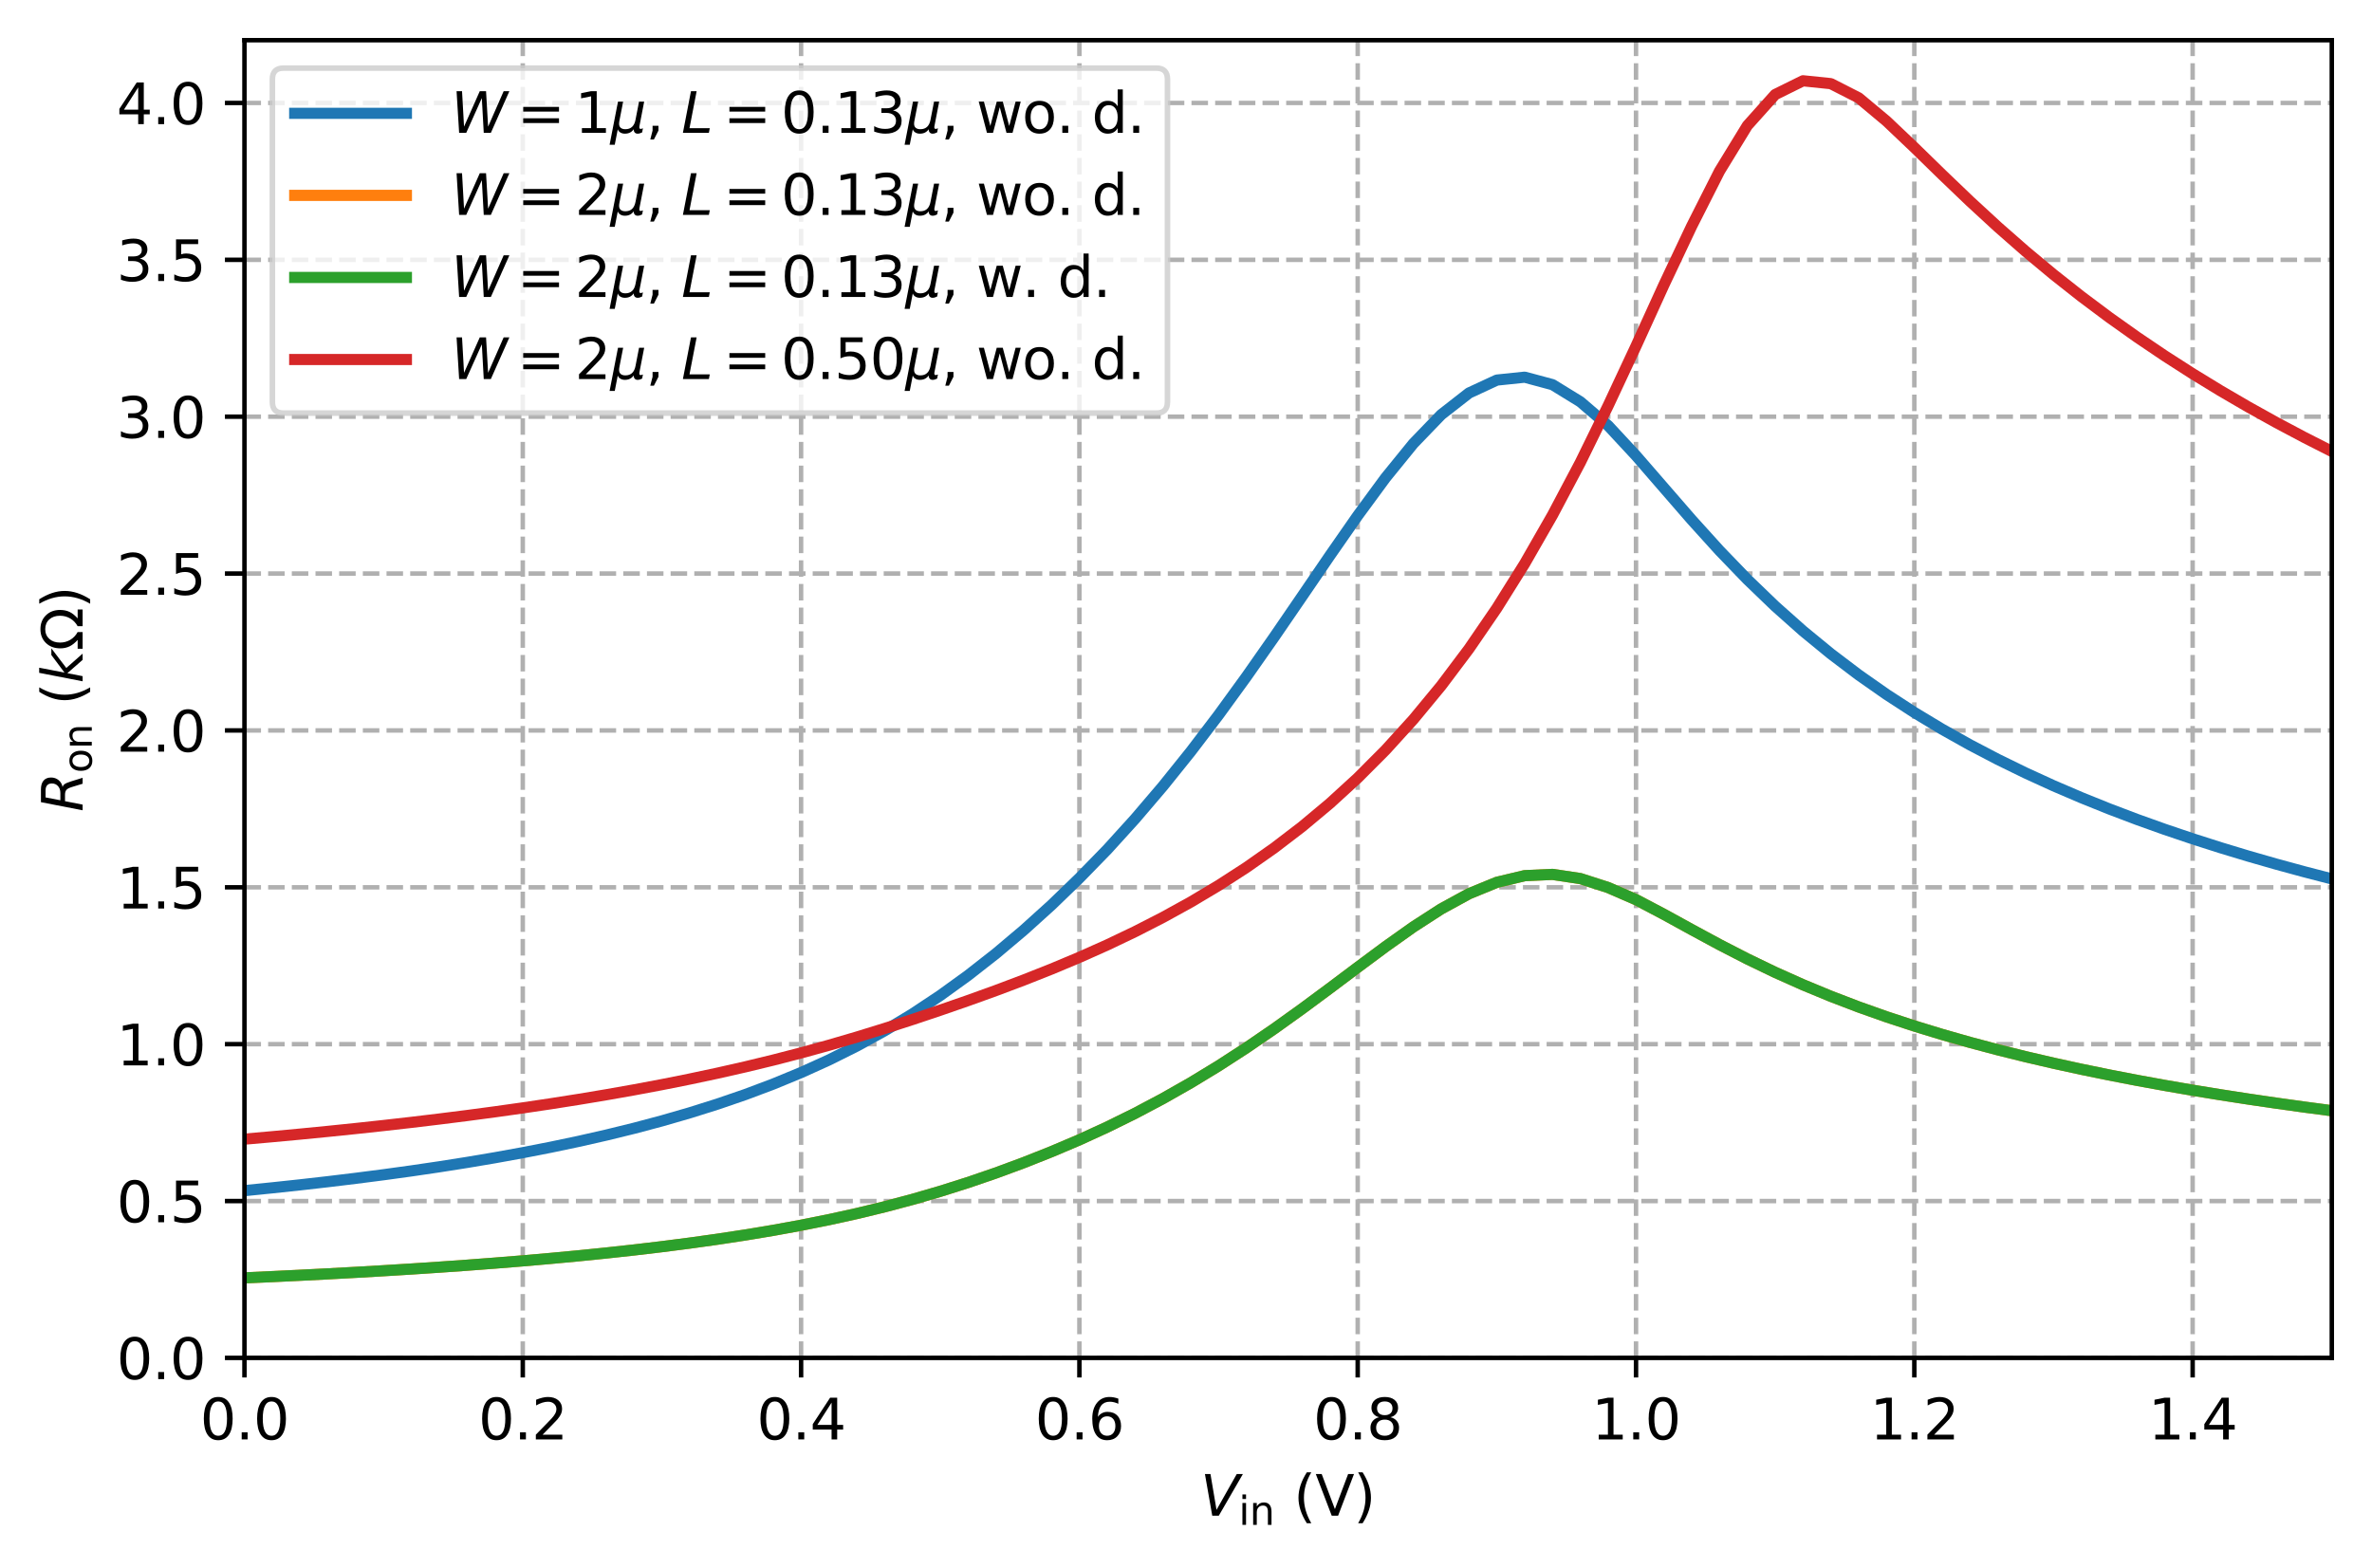 <?xml version="1.0" encoding="utf-8" standalone="no"?>
<!DOCTYPE svg PUBLIC "-//W3C//DTD SVG 1.1//EN"
  "http://www.w3.org/Graphics/SVG/1.1/DTD/svg11.dtd">
<svg xmlns:xlink="http://www.w3.org/1999/xlink" width="424.8pt" height="280.8pt" viewBox="0 0 424.8 280.8" xmlns="http://www.w3.org/2000/svg" version="1.1">
 <defs>
  <style type="text/css">*{stroke-linejoin: round; stroke-linecap: butt}</style>
 </defs>
 <g id="figure_1">
  <g id="patch_1">
   <path d="M 0 280.8 
L 424.8 280.8 
L 424.8 0 
L 0 0 
z
" style="fill: #ffffff"/>
  </g>
  <g id="axes_1">
   <g id="patch_2">
    <path d="M 43.781 243.244 
L 417.6 243.244 
L 417.6 7.2 
L 43.781 7.2 
z
" style="fill: #ffffff"/>
   </g>
   <g id="matplotlib.axis_1">
    <g id="xtick_1">
     <g id="line2d_1">
      <path d="M 43.781 243.244 
L 43.781 7.2 
" clip-path="url(#p5f99aa1ffe)" style="fill: none; stroke-dasharray: 2.96,1.28; stroke-dashoffset: 0; stroke: #b0b0b0; stroke-width: 0.8"/>
     </g>
     <g id="line2d_2">
      <defs>
       <path id="m547f16ffe3" d="M 0 0 
L 0 3.5 
" style="stroke: #000000; stroke-width: 0.8"/>
      </defs>
      <g>
       <use xlink:href="#m547f16ffe3" x="43.781" y="243.244" style="stroke: #000000; stroke-width: 0.8"/>
      </g>
     </g>
     <g id="text_1">
      <!-- 0.0 -->
      <g transform="translate(35.83 257.842) scale(0.1 -0.1)">
       <defs>
        <path id="DejaVuSans-30" d="M 2034 4250 
Q 1547 4250 1301 3770 
Q 1056 3291 1056 2328 
Q 1056 1369 1301 889 
Q 1547 409 2034 409 
Q 2525 409 2770 889 
Q 3016 1369 3016 2328 
Q 3016 3291 2770 3770 
Q 2525 4250 2034 4250 
z
M 2034 4750 
Q 2819 4750 3233 4129 
Q 3647 3509 3647 2328 
Q 3647 1150 3233 529 
Q 2819 -91 2034 -91 
Q 1250 -91 836 529 
Q 422 1150 422 2328 
Q 422 3509 836 4129 
Q 1250 4750 2034 4750 
z
" transform="scale(0.016)"/>
        <path id="DejaVuSans-2e" d="M 684 794 
L 1344 794 
L 1344 0 
L 684 0 
L 684 794 
z
" transform="scale(0.016)"/>
       </defs>
       <use xlink:href="#DejaVuSans-30"/>
       <use xlink:href="#DejaVuSans-2e" x="63.623"/>
       <use xlink:href="#DejaVuSans-30" x="95.41"/>
      </g>
     </g>
    </g>
    <g id="xtick_2">
     <g id="line2d_3">
      <path d="M 93.624 243.244 
L 93.624 7.2 
" clip-path="url(#p5f99aa1ffe)" style="fill: none; stroke-dasharray: 2.96,1.28; stroke-dashoffset: 0; stroke: #b0b0b0; stroke-width: 0.8"/>
     </g>
     <g id="line2d_4">
      <g>
       <use xlink:href="#m547f16ffe3" x="93.624" y="243.244" style="stroke: #000000; stroke-width: 0.8"/>
      </g>
     </g>
     <g id="text_2">
      <!-- 0.2 -->
      <g transform="translate(85.672 257.842) scale(0.1 -0.1)">
       <defs>
        <path id="DejaVuSans-32" d="M 1228 531 
L 3431 531 
L 3431 0 
L 469 0 
L 469 531 
Q 828 903 1448 1529 
Q 2069 2156 2228 2338 
Q 2531 2678 2651 2914 
Q 2772 3150 2772 3378 
Q 2772 3750 2511 3984 
Q 2250 4219 1831 4219 
Q 1534 4219 1204 4116 
Q 875 4013 500 3803 
L 500 4441 
Q 881 4594 1212 4672 
Q 1544 4750 1819 4750 
Q 2544 4750 2975 4387 
Q 3406 4025 3406 3419 
Q 3406 3131 3298 2873 
Q 3191 2616 2906 2266 
Q 2828 2175 2409 1742 
Q 1991 1309 1228 531 
z
" transform="scale(0.016)"/>
       </defs>
       <use xlink:href="#DejaVuSans-30"/>
       <use xlink:href="#DejaVuSans-2e" x="63.623"/>
       <use xlink:href="#DejaVuSans-32" x="95.41"/>
      </g>
     </g>
    </g>
    <g id="xtick_3">
     <g id="line2d_5">
      <path d="M 143.466 243.244 
L 143.466 7.2 
" clip-path="url(#p5f99aa1ffe)" style="fill: none; stroke-dasharray: 2.96,1.28; stroke-dashoffset: 0; stroke: #b0b0b0; stroke-width: 0.8"/>
     </g>
     <g id="line2d_6">
      <g>
       <use xlink:href="#m547f16ffe3" x="143.466" y="243.244" style="stroke: #000000; stroke-width: 0.8"/>
      </g>
     </g>
     <g id="text_3">
      <!-- 0.4 -->
      <g transform="translate(135.515 257.842) scale(0.1 -0.1)">
       <defs>
        <path id="DejaVuSans-34" d="M 2419 4116 
L 825 1625 
L 2419 1625 
L 2419 4116 
z
M 2253 4666 
L 3047 4666 
L 3047 1625 
L 3713 1625 
L 3713 1100 
L 3047 1100 
L 3047 0 
L 2419 0 
L 2419 1100 
L 313 1100 
L 313 1709 
L 2253 4666 
z
" transform="scale(0.016)"/>
       </defs>
       <use xlink:href="#DejaVuSans-30"/>
       <use xlink:href="#DejaVuSans-2e" x="63.623"/>
       <use xlink:href="#DejaVuSans-34" x="95.41"/>
      </g>
     </g>
    </g>
    <g id="xtick_4">
     <g id="line2d_7">
      <path d="M 193.309 243.244 
L 193.309 7.2 
" clip-path="url(#p5f99aa1ffe)" style="fill: none; stroke-dasharray: 2.96,1.28; stroke-dashoffset: 0; stroke: #b0b0b0; stroke-width: 0.8"/>
     </g>
     <g id="line2d_8">
      <g>
       <use xlink:href="#m547f16ffe3" x="193.309" y="243.244" style="stroke: #000000; stroke-width: 0.8"/>
      </g>
     </g>
     <g id="text_4">
      <!-- 0.6 -->
      <g transform="translate(185.357 257.842) scale(0.1 -0.1)">
       <defs>
        <path id="DejaVuSans-36" d="M 2113 2584 
Q 1688 2584 1439 2293 
Q 1191 2003 1191 1497 
Q 1191 994 1439 701 
Q 1688 409 2113 409 
Q 2538 409 2786 701 
Q 3034 994 3034 1497 
Q 3034 2003 2786 2293 
Q 2538 2584 2113 2584 
z
M 3366 4563 
L 3366 3988 
Q 3128 4100 2886 4159 
Q 2644 4219 2406 4219 
Q 1781 4219 1451 3797 
Q 1122 3375 1075 2522 
Q 1259 2794 1537 2939 
Q 1816 3084 2150 3084 
Q 2853 3084 3261 2657 
Q 3669 2231 3669 1497 
Q 3669 778 3244 343 
Q 2819 -91 2113 -91 
Q 1303 -91 875 529 
Q 447 1150 447 2328 
Q 447 3434 972 4092 
Q 1497 4750 2381 4750 
Q 2619 4750 2861 4703 
Q 3103 4656 3366 4563 
z
" transform="scale(0.016)"/>
       </defs>
       <use xlink:href="#DejaVuSans-30"/>
       <use xlink:href="#DejaVuSans-2e" x="63.623"/>
       <use xlink:href="#DejaVuSans-36" x="95.41"/>
      </g>
     </g>
    </g>
    <g id="xtick_5">
     <g id="line2d_9">
      <path d="M 243.151 243.244 
L 243.151 7.2 
" clip-path="url(#p5f99aa1ffe)" style="fill: none; stroke-dasharray: 2.96,1.28; stroke-dashoffset: 0; stroke: #b0b0b0; stroke-width: 0.8"/>
     </g>
     <g id="line2d_10">
      <g>
       <use xlink:href="#m547f16ffe3" x="243.151" y="243.244" style="stroke: #000000; stroke-width: 0.8"/>
      </g>
     </g>
     <g id="text_5">
      <!-- 0.8 -->
      <g transform="translate(235.2 257.842) scale(0.1 -0.1)">
       <defs>
        <path id="DejaVuSans-38" d="M 2034 2216 
Q 1584 2216 1326 1975 
Q 1069 1734 1069 1313 
Q 1069 891 1326 650 
Q 1584 409 2034 409 
Q 2484 409 2743 651 
Q 3003 894 3003 1313 
Q 3003 1734 2745 1975 
Q 2488 2216 2034 2216 
z
M 1403 2484 
Q 997 2584 770 2862 
Q 544 3141 544 3541 
Q 544 4100 942 4425 
Q 1341 4750 2034 4750 
Q 2731 4750 3128 4425 
Q 3525 4100 3525 3541 
Q 3525 3141 3298 2862 
Q 3072 2584 2669 2484 
Q 3125 2378 3379 2068 
Q 3634 1759 3634 1313 
Q 3634 634 3220 271 
Q 2806 -91 2034 -91 
Q 1263 -91 848 271 
Q 434 634 434 1313 
Q 434 1759 690 2068 
Q 947 2378 1403 2484 
z
M 1172 3481 
Q 1172 3119 1398 2916 
Q 1625 2713 2034 2713 
Q 2441 2713 2670 2916 
Q 2900 3119 2900 3481 
Q 2900 3844 2670 4047 
Q 2441 4250 2034 4250 
Q 1625 4250 1398 4047 
Q 1172 3844 1172 3481 
z
" transform="scale(0.016)"/>
       </defs>
       <use xlink:href="#DejaVuSans-30"/>
       <use xlink:href="#DejaVuSans-2e" x="63.623"/>
       <use xlink:href="#DejaVuSans-38" x="95.41"/>
      </g>
     </g>
    </g>
    <g id="xtick_6">
     <g id="line2d_11">
      <path d="M 292.994 243.244 
L 292.994 7.2 
" clip-path="url(#p5f99aa1ffe)" style="fill: none; stroke-dasharray: 2.96,1.28; stroke-dashoffset: 0; stroke: #b0b0b0; stroke-width: 0.8"/>
     </g>
     <g id="line2d_12">
      <g>
       <use xlink:href="#m547f16ffe3" x="292.994" y="243.244" style="stroke: #000000; stroke-width: 0.8"/>
      </g>
     </g>
     <g id="text_6">
      <!-- 1.0 -->
      <g transform="translate(285.042 257.842) scale(0.1 -0.1)">
       <defs>
        <path id="DejaVuSans-31" d="M 794 531 
L 1825 531 
L 1825 4091 
L 703 3866 
L 703 4441 
L 1819 4666 
L 2450 4666 
L 2450 531 
L 3481 531 
L 3481 0 
L 794 0 
L 794 531 
z
" transform="scale(0.016)"/>
       </defs>
       <use xlink:href="#DejaVuSans-31"/>
       <use xlink:href="#DejaVuSans-2e" x="63.623"/>
       <use xlink:href="#DejaVuSans-30" x="95.41"/>
      </g>
     </g>
    </g>
    <g id="xtick_7">
     <g id="line2d_13">
      <path d="M 342.836 243.244 
L 342.836 7.2 
" clip-path="url(#p5f99aa1ffe)" style="fill: none; stroke-dasharray: 2.96,1.28; stroke-dashoffset: 0; stroke: #b0b0b0; stroke-width: 0.8"/>
     </g>
     <g id="line2d_14">
      <g>
       <use xlink:href="#m547f16ffe3" x="342.836" y="243.244" style="stroke: #000000; stroke-width: 0.8"/>
      </g>
     </g>
     <g id="text_7">
      <!-- 1.2 -->
      <g transform="translate(334.885 257.842) scale(0.1 -0.1)">
       <use xlink:href="#DejaVuSans-31"/>
       <use xlink:href="#DejaVuSans-2e" x="63.623"/>
       <use xlink:href="#DejaVuSans-32" x="95.41"/>
      </g>
     </g>
    </g>
    <g id="xtick_8">
     <g id="line2d_15">
      <path d="M 392.679 243.244 
L 392.679 7.2 
" clip-path="url(#p5f99aa1ffe)" style="fill: none; stroke-dasharray: 2.96,1.28; stroke-dashoffset: 0; stroke: #b0b0b0; stroke-width: 0.8"/>
     </g>
     <g id="line2d_16">
      <g>
       <use xlink:href="#m547f16ffe3" x="392.679" y="243.244" style="stroke: #000000; stroke-width: 0.8"/>
      </g>
     </g>
     <g id="text_8">
      <!-- 1.4 -->
      <g transform="translate(384.727 257.842) scale(0.1 -0.1)">
       <use xlink:href="#DejaVuSans-31"/>
       <use xlink:href="#DejaVuSans-2e" x="63.623"/>
       <use xlink:href="#DejaVuSans-34" x="95.41"/>
      </g>
     </g>
    </g>
    <g id="text_9">
     <!-- $V_\mathrm{in}$ (V) -->
     <g transform="translate(214.991 271.52) scale(0.1 -0.1)">
      <defs>
       <path id="DejaVuSans-Oblique-56" d="M 1319 0 
L 500 4666 
L 1119 4666 
L 1797 653 
L 4063 4666 
L 4750 4666 
L 2053 0 
L 1319 0 
z
" transform="scale(0.016)"/>
       <path id="DejaVuSans-69" d="M 603 3500 
L 1178 3500 
L 1178 0 
L 603 0 
L 603 3500 
z
M 603 4863 
L 1178 4863 
L 1178 4134 
L 603 4134 
L 603 4863 
z
" transform="scale(0.016)"/>
       <path id="DejaVuSans-6e" d="M 3513 2113 
L 3513 0 
L 2938 0 
L 2938 2094 
Q 2938 2591 2744 2837 
Q 2550 3084 2163 3084 
Q 1697 3084 1428 2787 
Q 1159 2491 1159 1978 
L 1159 0 
L 581 0 
L 581 3500 
L 1159 3500 
L 1159 2956 
Q 1366 3272 1645 3428 
Q 1925 3584 2291 3584 
Q 2894 3584 3203 3211 
Q 3513 2838 3513 2113 
z
" transform="scale(0.016)"/>
       <path id="DejaVuSans-20" transform="scale(0.016)"/>
       <path id="DejaVuSans-28" d="M 1984 4856 
Q 1566 4138 1362 3434 
Q 1159 2731 1159 2009 
Q 1159 1288 1364 580 
Q 1569 -128 1984 -844 
L 1484 -844 
Q 1016 -109 783 600 
Q 550 1309 550 2009 
Q 550 2706 781 3412 
Q 1013 4119 1484 4856 
L 1984 4856 
z
" transform="scale(0.016)"/>
       <path id="DejaVuSans-56" d="M 1831 0 
L 50 4666 
L 709 4666 
L 2188 738 
L 3669 4666 
L 4325 4666 
L 2547 0 
L 1831 0 
z
" transform="scale(0.016)"/>
       <path id="DejaVuSans-29" d="M 513 4856 
L 1013 4856 
Q 1481 4119 1714 3412 
Q 1947 2706 1947 2009 
Q 1947 1309 1714 600 
Q 1481 -109 1013 -844 
L 513 -844 
Q 928 -128 1133 580 
Q 1338 1288 1338 2009 
Q 1338 2731 1133 3434 
Q 928 4138 513 4856 
z
" transform="scale(0.016)"/>
      </defs>
      <use xlink:href="#DejaVuSans-Oblique-56" transform="translate(0 0.125)"/>
      <use xlink:href="#DejaVuSans-69" transform="translate(68.408 -16.281) scale(0.7)"/>
      <use xlink:href="#DejaVuSans-6e" transform="translate(87.856 -16.281) scale(0.7)"/>
      <use xlink:href="#DejaVuSans-20" transform="translate(134.956 0.125)"/>
      <use xlink:href="#DejaVuSans-28" transform="translate(166.743 0.125)"/>
      <use xlink:href="#DejaVuSans-56" transform="translate(205.757 0.125)"/>
      <use xlink:href="#DejaVuSans-29" transform="translate(274.165 0.125)"/>
     </g>
    </g>
   </g>
   <g id="matplotlib.axis_2">
    <g id="ytick_1">
     <g id="line2d_17">
      <path d="M 43.781 243.244 
L 417.6 243.244 
" clip-path="url(#p5f99aa1ffe)" style="fill: none; stroke-dasharray: 2.96,1.28; stroke-dashoffset: 0; stroke: #b0b0b0; stroke-width: 0.8"/>
     </g>
     <g id="line2d_18">
      <defs>
       <path id="m97fe822f1b" d="M 0 0 
L -3.5 0 
" style="stroke: #000000; stroke-width: 0.8"/>
      </defs>
      <g>
       <use xlink:href="#m97fe822f1b" x="43.781" y="243.244" style="stroke: #000000; stroke-width: 0.8"/>
      </g>
     </g>
     <g id="text_10">
      <!-- 0.0 -->
      <g transform="translate(20.878 247.043) scale(0.1 -0.1)">
       <use xlink:href="#DejaVuSans-30"/>
       <use xlink:href="#DejaVuSans-2e" x="63.623"/>
       <use xlink:href="#DejaVuSans-30" x="95.41"/>
      </g>
     </g>
    </g>
    <g id="ytick_2">
     <g id="line2d_19">
      <path d="M 43.781 215.143 
L 417.6 215.143 
" clip-path="url(#p5f99aa1ffe)" style="fill: none; stroke-dasharray: 2.96,1.28; stroke-dashoffset: 0; stroke: #b0b0b0; stroke-width: 0.8"/>
     </g>
     <g id="line2d_20">
      <g>
       <use xlink:href="#m97fe822f1b" x="43.781" y="215.143" style="stroke: #000000; stroke-width: 0.8"/>
      </g>
     </g>
     <g id="text_11">
      <!-- 0.5 -->
      <g transform="translate(20.878 218.943) scale(0.1 -0.1)">
       <defs>
        <path id="DejaVuSans-35" d="M 691 4666 
L 3169 4666 
L 3169 4134 
L 1269 4134 
L 1269 2991 
Q 1406 3038 1543 3061 
Q 1681 3084 1819 3084 
Q 2600 3084 3056 2656 
Q 3513 2228 3513 1497 
Q 3513 744 3044 326 
Q 2575 -91 1722 -91 
Q 1428 -91 1123 -41 
Q 819 9 494 109 
L 494 744 
Q 775 591 1075 516 
Q 1375 441 1709 441 
Q 2250 441 2565 725 
Q 2881 1009 2881 1497 
Q 2881 1984 2565 2268 
Q 2250 2553 1709 2553 
Q 1456 2553 1204 2497 
Q 953 2441 691 2322 
L 691 4666 
z
" transform="scale(0.016)"/>
       </defs>
       <use xlink:href="#DejaVuSans-30"/>
       <use xlink:href="#DejaVuSans-2e" x="63.623"/>
       <use xlink:href="#DejaVuSans-35" x="95.41"/>
      </g>
     </g>
    </g>
    <g id="ytick_3">
     <g id="line2d_21">
      <path d="M 43.781 187.043 
L 417.6 187.043 
" clip-path="url(#p5f99aa1ffe)" style="fill: none; stroke-dasharray: 2.96,1.28; stroke-dashoffset: 0; stroke: #b0b0b0; stroke-width: 0.8"/>
     </g>
     <g id="line2d_22">
      <g>
       <use xlink:href="#m97fe822f1b" x="43.781" y="187.043" style="stroke: #000000; stroke-width: 0.8"/>
      </g>
     </g>
     <g id="text_12">
      <!-- 1.0 -->
      <g transform="translate(20.878 190.842) scale(0.1 -0.1)">
       <use xlink:href="#DejaVuSans-31"/>
       <use xlink:href="#DejaVuSans-2e" x="63.623"/>
       <use xlink:href="#DejaVuSans-30" x="95.41"/>
      </g>
     </g>
    </g>
    <g id="ytick_4">
     <g id="line2d_23">
      <path d="M 43.781 158.942 
L 417.6 158.942 
" clip-path="url(#p5f99aa1ffe)" style="fill: none; stroke-dasharray: 2.96,1.28; stroke-dashoffset: 0; stroke: #b0b0b0; stroke-width: 0.8"/>
     </g>
     <g id="line2d_24">
      <g>
       <use xlink:href="#m97fe822f1b" x="43.781" y="158.942" style="stroke: #000000; stroke-width: 0.8"/>
      </g>
     </g>
     <g id="text_13">
      <!-- 1.5 -->
      <g transform="translate(20.878 162.742) scale(0.1 -0.1)">
       <use xlink:href="#DejaVuSans-31"/>
       <use xlink:href="#DejaVuSans-2e" x="63.623"/>
       <use xlink:href="#DejaVuSans-35" x="95.41"/>
      </g>
     </g>
    </g>
    <g id="ytick_5">
     <g id="line2d_25">
      <path d="M 43.781 130.842 
L 417.6 130.842 
" clip-path="url(#p5f99aa1ffe)" style="fill: none; stroke-dasharray: 2.96,1.28; stroke-dashoffset: 0; stroke: #b0b0b0; stroke-width: 0.8"/>
     </g>
     <g id="line2d_26">
      <g>
       <use xlink:href="#m97fe822f1b" x="43.781" y="130.842" style="stroke: #000000; stroke-width: 0.8"/>
      </g>
     </g>
     <g id="text_14">
      <!-- 2.0 -->
      <g transform="translate(20.878 134.641) scale(0.1 -0.1)">
       <use xlink:href="#DejaVuSans-32"/>
       <use xlink:href="#DejaVuSans-2e" x="63.623"/>
       <use xlink:href="#DejaVuSans-30" x="95.41"/>
      </g>
     </g>
    </g>
    <g id="ytick_6">
     <g id="line2d_27">
      <path d="M 43.781 102.742 
L 417.6 102.742 
" clip-path="url(#p5f99aa1ffe)" style="fill: none; stroke-dasharray: 2.96,1.28; stroke-dashoffset: 0; stroke: #b0b0b0; stroke-width: 0.8"/>
     </g>
     <g id="line2d_28">
      <g>
       <use xlink:href="#m97fe822f1b" x="43.781" y="102.742" style="stroke: #000000; stroke-width: 0.8"/>
      </g>
     </g>
     <g id="text_15">
      <!-- 2.5 -->
      <g transform="translate(20.878 106.541) scale(0.1 -0.1)">
       <use xlink:href="#DejaVuSans-32"/>
       <use xlink:href="#DejaVuSans-2e" x="63.623"/>
       <use xlink:href="#DejaVuSans-35" x="95.41"/>
      </g>
     </g>
    </g>
    <g id="ytick_7">
     <g id="line2d_29">
      <path d="M 43.781 74.641 
L 417.6 74.641 
" clip-path="url(#p5f99aa1ffe)" style="fill: none; stroke-dasharray: 2.96,1.28; stroke-dashoffset: 0; stroke: #b0b0b0; stroke-width: 0.8"/>
     </g>
     <g id="line2d_30">
      <g>
       <use xlink:href="#m97fe822f1b" x="43.781" y="74.641" style="stroke: #000000; stroke-width: 0.8"/>
      </g>
     </g>
     <g id="text_16">
      <!-- 3.0 -->
      <g transform="translate(20.878 78.44) scale(0.1 -0.1)">
       <defs>
        <path id="DejaVuSans-33" d="M 2597 2516 
Q 3050 2419 3304 2112 
Q 3559 1806 3559 1356 
Q 3559 666 3084 287 
Q 2609 -91 1734 -91 
Q 1441 -91 1130 -33 
Q 819 25 488 141 
L 488 750 
Q 750 597 1062 519 
Q 1375 441 1716 441 
Q 2309 441 2620 675 
Q 2931 909 2931 1356 
Q 2931 1769 2642 2001 
Q 2353 2234 1838 2234 
L 1294 2234 
L 1294 2753 
L 1863 2753 
Q 2328 2753 2575 2939 
Q 2822 3125 2822 3475 
Q 2822 3834 2567 4026 
Q 2313 4219 1838 4219 
Q 1578 4219 1281 4162 
Q 984 4106 628 3988 
L 628 4550 
Q 988 4650 1302 4700 
Q 1616 4750 1894 4750 
Q 2613 4750 3031 4423 
Q 3450 4097 3450 3541 
Q 3450 3153 3228 2886 
Q 3006 2619 2597 2516 
z
" transform="scale(0.016)"/>
       </defs>
       <use xlink:href="#DejaVuSans-33"/>
       <use xlink:href="#DejaVuSans-2e" x="63.623"/>
       <use xlink:href="#DejaVuSans-30" x="95.41"/>
      </g>
     </g>
    </g>
    <g id="ytick_8">
     <g id="line2d_31">
      <path d="M 43.781 46.541 
L 417.6 46.541 
" clip-path="url(#p5f99aa1ffe)" style="fill: none; stroke-dasharray: 2.96,1.28; stroke-dashoffset: 0; stroke: #b0b0b0; stroke-width: 0.8"/>
     </g>
     <g id="line2d_32">
      <g>
       <use xlink:href="#m97fe822f1b" x="43.781" y="46.541" style="stroke: #000000; stroke-width: 0.8"/>
      </g>
     </g>
     <g id="text_17">
      <!-- 3.5 -->
      <g transform="translate(20.878 50.34) scale(0.1 -0.1)">
       <use xlink:href="#DejaVuSans-33"/>
       <use xlink:href="#DejaVuSans-2e" x="63.623"/>
       <use xlink:href="#DejaVuSans-35" x="95.41"/>
      </g>
     </g>
    </g>
    <g id="ytick_9">
     <g id="line2d_33">
      <path d="M 43.781 18.44 
L 417.6 18.44 
" clip-path="url(#p5f99aa1ffe)" style="fill: none; stroke-dasharray: 2.96,1.28; stroke-dashoffset: 0; stroke: #b0b0b0; stroke-width: 0.8"/>
     </g>
     <g id="line2d_34">
      <g>
       <use xlink:href="#m97fe822f1b" x="43.781" y="18.44" style="stroke: #000000; stroke-width: 0.8"/>
      </g>
     </g>
     <g id="text_18">
      <!-- 4.0 -->
      <g transform="translate(20.878 22.239) scale(0.1 -0.1)">
       <use xlink:href="#DejaVuSans-34"/>
       <use xlink:href="#DejaVuSans-2e" x="63.623"/>
       <use xlink:href="#DejaVuSans-30" x="95.41"/>
      </g>
     </g>
    </g>
    <g id="text_19">
     <!-- $R_\mathrm{on}$ ($k\Omega$) -->
     <g transform="translate(14.798 145.422) rotate(-90) scale(0.1 -0.1)">
      <defs>
       <path id="DejaVuSans-Oblique-52" d="M 1613 4147 
L 1294 2491 
L 2106 2491 
Q 2584 2491 2879 2755 
Q 3175 3019 3175 3444 
Q 3175 3784 2976 3965 
Q 2778 4147 2406 4147 
L 1613 4147 
z
M 2772 2241 
Q 2972 2194 3105 2009 
Q 3238 1825 3413 1275 
L 3809 0 
L 3144 0 
L 2778 1197 
Q 2638 1659 2453 1815 
Q 2269 1972 1888 1972 
L 1191 1972 
L 806 0 
L 172 0 
L 1081 4666 
L 2503 4666 
Q 3150 4666 3495 4373 
Q 3841 4081 3841 3531 
Q 3841 3044 3547 2687 
Q 3253 2331 2772 2241 
z
" transform="scale(0.016)"/>
       <path id="DejaVuSans-6f" d="M 1959 3097 
Q 1497 3097 1228 2736 
Q 959 2375 959 1747 
Q 959 1119 1226 758 
Q 1494 397 1959 397 
Q 2419 397 2687 759 
Q 2956 1122 2956 1747 
Q 2956 2369 2687 2733 
Q 2419 3097 1959 3097 
z
M 1959 3584 
Q 2709 3584 3137 3096 
Q 3566 2609 3566 1747 
Q 3566 888 3137 398 
Q 2709 -91 1959 -91 
Q 1206 -91 779 398 
Q 353 888 353 1747 
Q 353 2609 779 3096 
Q 1206 3584 1959 3584 
z
" transform="scale(0.016)"/>
       <path id="DejaVuSans-Oblique-6b" d="M 1172 4863 
L 1747 4863 
L 1197 2028 
L 3169 3500 
L 3916 3500 
L 1716 1825 
L 3322 0 
L 2625 0 
L 1131 1709 
L 800 0 
L 225 0 
L 1172 4863 
z
" transform="scale(0.016)"/>
       <path id="DejaVuSans-3a9" d="M 4647 556 
L 4647 0 
L 2772 0 
L 2772 556 
Q 3325 859 3634 1378 
Q 3944 1897 3944 2528 
Q 3944 3278 3531 3731 
Q 3119 4184 2444 4184 
Q 1769 4184 1355 3729 
Q 941 3275 941 2528 
Q 941 1897 1250 1378 
Q 1563 859 2119 556 
L 2119 0 
L 244 0 
L 244 556 
L 1241 556 
Q 747 991 519 1456 
Q 294 1922 294 2497 
Q 294 3491 894 4106 
Q 1491 4722 2444 4722 
Q 3391 4722 3994 4106 
Q 4594 3494 4594 2528 
Q 4594 1922 4372 1459 
Q 4150 997 3647 556 
L 4647 556 
z
" transform="scale(0.016)"/>
      </defs>
      <use xlink:href="#DejaVuSans-Oblique-52" transform="translate(0 0.016)"/>
      <use xlink:href="#DejaVuSans-6f" transform="translate(69.482 -16.391) scale(0.7)"/>
      <use xlink:href="#DejaVuSans-6e" transform="translate(112.31 -16.391) scale(0.7)"/>
      <use xlink:href="#DejaVuSans-20" transform="translate(159.409 0.016)"/>
      <use xlink:href="#DejaVuSans-28" transform="translate(191.196 0.016)"/>
      <use xlink:href="#DejaVuSans-Oblique-6b" transform="translate(230.21 0.016)"/>
      <use xlink:href="#DejaVuSans-3a9" transform="translate(288.12 0.016)"/>
      <use xlink:href="#DejaVuSans-29" transform="translate(364.536 0.016)"/>
     </g>
    </g>
   </g>
   <g id="line2d_35">
    <path d="M 43.781 213.276 
L 48.766 212.775 
L 53.75 212.242 
L 58.734 211.675 
L 63.718 211.072 
L 68.703 210.429 
L 73.687 209.743 
L 78.671 209.01 
L 83.655 208.225 
L 88.639 207.384 
L 93.624 206.48 
L 98.608 205.508 
L 103.592 204.461 
L 108.576 203.33 
L 113.561 202.107 
L 118.545 200.781 
L 123.529 199.34 
L 128.513 197.771 
L 133.498 196.059 
L 138.482 194.185 
L 143.466 192.13 
L 148.451 189.871 
L 153.435 187.384 
L 158.419 184.645 
L 163.403 181.631 
L 168.387 178.325 
L 173.372 174.721 
L 178.356 170.818 
L 183.34 166.616 
L 188.325 162.11 
L 193.309 157.29 
L 198.293 152.174 
L 203.277 146.681 
L 208.262 140.834 
L 213.246 134.63 
L 218.23 128.082 
L 223.214 121.223 
L 228.198 114.109 
L 233.183 106.834 
L 238.167 99.527 
L 243.151 92.369 
L 248.136 85.586 
L 253.12 79.454 
L 258.104 74.284 
L 263.088 70.395 
L 268.072 68.083 
L 273.057 67.564 
L 278.041 68.905 
L 283.025 71.973 
L 288.01 76.254 
L 292.994 81.625 
L 297.978 87.374 
L 302.962 93.117 
L 307.947 98.626 
L 312.931 103.796 
L 317.915 108.595 
L 322.899 113.028 
L 327.884 117.119 
L 332.868 120.897 
L 337.852 124.39 
L 342.836 127.627 
L 347.82 130.632 
L 352.805 133.428 
L 357.789 136.034 
L 362.773 138.47 
L 367.757 140.75 
L 372.742 142.888 
L 377.726 144.897 
L 382.71 146.788 
L 387.695 148.572 
L 392.679 150.255 
L 397.663 151.848 
L 402.647 153.356 
L 407.632 154.787 
L 412.616 156.146 
L 417.6 157.438 
" clip-path="url(#p5f99aa1ffe)" style="fill: none; stroke: #1f77b4; stroke-width: 2; stroke-linecap: square"/>
   </g>
   <g id="line2d_36">
    <path d="M 43.781 228.906 
L 48.766 228.681 
L 53.75 228.441 
L 58.734 228.186 
L 63.718 227.915 
L 68.703 227.626 
L 73.687 227.318 
L 78.671 226.99 
L 83.655 226.638 
L 88.639 226.262 
L 93.624 225.857 
L 98.608 225.423 
L 103.592 224.956 
L 108.576 224.451 
L 113.561 223.907 
L 118.545 223.316 
L 123.529 222.676 
L 128.513 221.979 
L 133.498 221.22 
L 138.482 220.39 
L 143.466 219.48 
L 148.451 218.482 
L 153.435 217.385 
L 158.419 216.179 
L 163.403 214.854 
L 168.387 213.403 
L 173.372 211.823 
L 178.356 210.113 
L 183.34 208.271 
L 188.325 206.292 
L 193.309 204.176 
L 198.293 201.891 
L 203.277 199.434 
L 208.262 196.794 
L 213.246 193.962 
L 218.23 190.931 
L 223.214 187.703 
L 228.198 184.29 
L 233.183 180.716 
L 238.167 177.024 
L 243.151 173.279 
L 248.136 169.575 
L 253.12 166.036 
L 258.104 162.815 
L 263.088 160.091 
L 268.072 158.049 
L 273.057 156.859 
L 278.041 156.632 
L 283.025 157.382 
L 288.01 158.991 
L 292.994 161.158 
L 297.978 163.781 
L 302.962 166.52 
L 307.947 169.214 
L 312.931 171.779 
L 317.915 174.179 
L 322.899 176.407 
L 327.884 178.47 
L 332.868 180.379 
L 337.852 182.146 
L 342.836 183.785 
L 347.82 185.309 
L 352.805 186.728 
L 357.789 188.051 
L 362.773 189.289 
L 367.757 190.449 
L 372.742 191.537 
L 377.726 192.56 
L 382.71 193.524 
L 387.695 194.433 
L 392.679 195.293 
L 397.663 196.106 
L 402.647 196.876 
L 407.632 197.608 
L 412.616 198.303 
L 417.6 198.964 
" clip-path="url(#p5f99aa1ffe)" style="fill: none; stroke: #ff7f0e; stroke-width: 2; stroke-linecap: square"/>
   </g>
   <g id="line2d_37">
    <path d="M 43.781 228.906 
L 48.766 228.681 
L 53.75 228.441 
L 58.734 228.186 
L 63.718 227.915 
L 68.703 227.626 
L 73.687 227.319 
L 78.671 226.99 
L 83.655 226.638 
L 88.639 226.262 
L 93.624 225.858 
L 98.608 225.423 
L 103.592 224.956 
L 108.576 224.452 
L 113.561 223.907 
L 118.545 223.316 
L 123.529 222.676 
L 128.513 221.979 
L 133.498 221.22 
L 138.482 220.39 
L 143.466 219.48 
L 148.451 218.482 
L 153.435 217.385 
L 158.419 216.179 
L 163.403 214.854 
L 168.387 213.403 
L 173.372 211.823 
L 178.356 210.113 
L 183.34 208.271 
L 188.325 206.292 
L 193.309 204.176 
L 198.293 201.891 
L 203.277 199.435 
L 208.262 196.795 
L 213.246 193.962 
L 218.23 190.931 
L 223.214 187.703 
L 228.198 184.29 
L 233.183 180.716 
L 238.167 177.024 
L 243.151 173.279 
L 248.136 169.575 
L 253.12 166.036 
L 258.104 162.815 
L 263.088 160.091 
L 268.072 158.049 
L 273.057 156.859 
L 278.041 156.632 
L 283.025 157.382 
L 288.01 158.99 
L 292.994 161.158 
L 297.978 163.781 
L 302.962 166.52 
L 307.947 169.214 
L 312.931 171.779 
L 317.915 174.179 
L 322.899 176.407 
L 327.884 178.47 
L 332.868 180.378 
L 337.852 182.146 
L 342.836 183.785 
L 347.82 185.309 
L 352.805 186.727 
L 357.789 188.051 
L 362.773 189.289 
L 367.757 190.448 
L 372.742 191.537 
L 377.726 192.56 
L 382.71 193.524 
L 387.695 194.433 
L 392.679 195.292 
L 397.663 196.105 
L 402.647 196.876 
L 407.632 197.607 
L 412.616 198.302 
L 417.6 198.964 
" clip-path="url(#p5f99aa1ffe)" style="fill: none; stroke: #2ca02c; stroke-width: 2; stroke-linecap: square"/>
   </g>
   <g id="line2d_38">
    <path d="M 43.781 204.059 
L 48.766 203.617 
L 53.75 203.153 
L 58.734 202.665 
L 63.718 202.153 
L 68.703 201.615 
L 73.687 201.049 
L 78.671 200.452 
L 83.655 199.824 
L 88.639 199.161 
L 93.624 198.46 
L 98.608 197.72 
L 103.592 196.936 
L 108.576 196.105 
L 113.561 195.224 
L 118.545 194.288 
L 123.529 193.292 
L 128.513 192.231 
L 133.498 191.101 
L 138.482 189.894 
L 143.466 188.606 
L 148.451 187.234 
L 153.435 185.776 
L 158.419 184.238 
L 163.403 182.629 
L 168.387 180.959 
L 173.372 179.23 
L 178.356 177.433 
L 183.34 175.556 
L 188.325 173.581 
L 193.309 171.491 
L 198.293 169.267 
L 203.277 166.888 
L 208.262 164.336 
L 213.246 161.587 
L 218.23 158.616 
L 223.214 155.395 
L 228.198 151.895 
L 233.183 148.08 
L 238.167 143.914 
L 243.151 139.354 
L 248.136 134.354 
L 253.12 128.866 
L 258.104 122.834 
L 263.088 116.206 
L 268.072 108.929 
L 273.057 100.956 
L 278.041 92.257 
L 283.025 82.833 
L 288.01 72.654 
L 292.994 61.992 
L 297.978 51.053 
L 302.962 40.508 
L 307.947 30.652 
L 312.931 22.504 
L 317.915 16.934 
L 322.899 14.471 
L 327.884 14.984 
L 332.868 17.525 
L 337.852 21.692 
L 342.836 26.424 
L 347.82 31.286 
L 352.805 36.06 
L 357.789 40.651 
L 362.773 45.025 
L 367.757 49.176 
L 372.742 53.112 
L 377.726 56.844 
L 382.71 60.385 
L 387.695 63.75 
L 392.679 66.949 
L 397.663 69.996 
L 402.647 72.9 
L 407.632 75.673 
L 412.616 78.322 
L 417.6 80.857 
" clip-path="url(#p5f99aa1ffe)" style="fill: none; stroke: #d62728; stroke-width: 2; stroke-linecap: square"/>
   </g>
   <g id="patch_3">
    <path d="M 43.781 243.244 
L 43.781 7.2 
" style="fill: none; stroke: #000000; stroke-width: 0.8; stroke-linejoin: miter; stroke-linecap: square"/>
   </g>
   <g id="patch_4">
    <path d="M 417.6 243.244 
L 417.6 7.2 
" style="fill: none; stroke: #000000; stroke-width: 0.8; stroke-linejoin: miter; stroke-linecap: square"/>
   </g>
   <g id="patch_5">
    <path d="M 43.781 243.244 
L 417.6 243.244 
" style="fill: none; stroke: #000000; stroke-width: 0.8; stroke-linejoin: miter; stroke-linecap: square"/>
   </g>
   <g id="patch_6">
    <path d="M 43.781 7.2 
L 417.6 7.2 
" style="fill: none; stroke: #000000; stroke-width: 0.8; stroke-linejoin: miter; stroke-linecap: square"/>
   </g>
   <g id="legend_1">
    <g id="patch_7">
     <path d="M 50.781 74 
L 207.081 74 
Q 209.081 74 209.081 72 
L 209.081 14.2 
Q 209.081 12.2 207.081 12.2 
L 50.781 12.2 
Q 48.781 12.2 48.781 14.2 
L 48.781 72 
Q 48.781 74 50.781 74 
z
" style="fill: #ffffff; opacity: 0.8; stroke: #cccccc; stroke-linejoin: miter"/>
    </g>
    <g id="line2d_39">
     <path d="M 52.781 20.3 
L 62.781 20.3 
L 72.781 20.3 
" style="fill: none; stroke: #1f77b4; stroke-width: 2; stroke-linecap: square"/>
    </g>
    <g id="text_20">
     <!-- $W = 1\mu$, $L = 0.13\mu$, wo. d. -->
     <g transform="translate(80.781 23.8) scale(0.1 -0.1)">
      <defs>
       <path id="DejaVuSans-Oblique-57" d="M 616 4666 
L 1228 4666 
L 1453 697 
L 3213 4666 
L 3916 4666 
L 4147 697 
L 5888 4666 
L 6528 4666 
L 4453 0 
L 3659 0 
L 3444 3891 
L 1697 0 
L 903 0 
L 616 4666 
z
" transform="scale(0.016)"/>
       <path id="DejaVuSans-3d" d="M 678 2906 
L 4684 2906 
L 4684 2381 
L 678 2381 
L 678 2906 
z
M 678 1631 
L 4684 1631 
L 4684 1100 
L 678 1100 
L 678 1631 
z
" transform="scale(0.016)"/>
       <path id="DejaVuSans-Oblique-3bc" d="M -84 -1331 
L 856 3500 
L 1434 3500 
L 1009 1322 
Q 997 1256 987 1175 
Q 978 1094 978 1013 
Q 978 722 1161 565 
Q 1344 409 1684 409 
Q 2147 409 2431 671 
Q 2716 934 2816 1459 
L 3213 3500 
L 3788 3500 
L 3266 809 
Q 3253 750 3248 706 
Q 3244 663 3244 628 
Q 3244 531 3283 486 
Q 3322 441 3406 441 
Q 3438 441 3492 456 
Q 3547 472 3647 513 
L 3559 50 
Q 3422 -19 3297 -55 
Q 3172 -91 3053 -91 
Q 2847 -91 2730 40 
Q 2613 172 2613 403 
Q 2438 153 2195 31 
Q 1953 -91 1625 -91 
Q 1334 -91 1117 43 
Q 900 178 831 397 
L 494 -1331 
L -84 -1331 
z
" transform="scale(0.016)"/>
       <path id="DejaVuSans-2c" d="M 750 794 
L 1409 794 
L 1409 256 
L 897 -744 
L 494 -744 
L 750 256 
L 750 794 
z
" transform="scale(0.016)"/>
       <path id="DejaVuSans-Oblique-4c" d="M 1075 4666 
L 1709 4666 
L 909 525 
L 3181 525 
L 3078 0 
L 172 0 
L 1075 4666 
z
" transform="scale(0.016)"/>
       <path id="DejaVuSans-77" d="M 269 3500 
L 844 3500 
L 1563 769 
L 2278 3500 
L 2956 3500 
L 3675 769 
L 4391 3500 
L 4966 3500 
L 4050 0 
L 3372 0 
L 2619 2869 
L 1863 0 
L 1184 0 
L 269 3500 
z
" transform="scale(0.016)"/>
       <path id="DejaVuSans-64" d="M 2906 2969 
L 2906 4863 
L 3481 4863 
L 3481 0 
L 2906 0 
L 2906 525 
Q 2725 213 2448 61 
Q 2172 -91 1784 -91 
Q 1150 -91 751 415 
Q 353 922 353 1747 
Q 353 2572 751 3078 
Q 1150 3584 1784 3584 
Q 2172 3584 2448 3432 
Q 2725 3281 2906 2969 
z
M 947 1747 
Q 947 1113 1208 752 
Q 1469 391 1925 391 
Q 2381 391 2643 752 
Q 2906 1113 2906 1747 
Q 2906 2381 2643 2742 
Q 2381 3103 1925 3103 
Q 1469 3103 1208 2742 
Q 947 2381 947 1747 
z
" transform="scale(0.016)"/>
      </defs>
      <use xlink:href="#DejaVuSans-Oblique-57" transform="translate(0 0.016)"/>
      <use xlink:href="#DejaVuSans-3d" transform="translate(118.359 0.016)"/>
      <use xlink:href="#DejaVuSans-31" transform="translate(221.631 0.016)"/>
      <use xlink:href="#DejaVuSans-Oblique-3bc" transform="translate(285.254 0.016)"/>
      <use xlink:href="#DejaVuSans-2c" transform="translate(348.877 0.016)"/>
      <use xlink:href="#DejaVuSans-20" transform="translate(380.664 0.016)"/>
      <use xlink:href="#DejaVuSans-Oblique-4c" transform="translate(412.451 0.016)"/>
      <use xlink:href="#DejaVuSans-3d" transform="translate(487.646 0.016)"/>
      <use xlink:href="#DejaVuSans-30" transform="translate(590.918 0.016)"/>
      <use xlink:href="#DejaVuSans-2e" transform="translate(654.541 0.016)"/>
      <use xlink:href="#DejaVuSans-31" transform="translate(686.328 0.016)"/>
      <use xlink:href="#DejaVuSans-33" transform="translate(749.951 0.016)"/>
      <use xlink:href="#DejaVuSans-Oblique-3bc" transform="translate(813.574 0.016)"/>
      <use xlink:href="#DejaVuSans-2c" transform="translate(877.197 0.016)"/>
      <use xlink:href="#DejaVuSans-20" transform="translate(908.984 0.016)"/>
      <use xlink:href="#DejaVuSans-77" transform="translate(940.771 0.016)"/>
      <use xlink:href="#DejaVuSans-6f" transform="translate(1022.559 0.016)"/>
      <use xlink:href="#DejaVuSans-2e" transform="translate(1083.74 0.016)"/>
      <use xlink:href="#DejaVuSans-20" transform="translate(1115.527 0.016)"/>
      <use xlink:href="#DejaVuSans-64" transform="translate(1147.314 0.016)"/>
      <use xlink:href="#DejaVuSans-2e" transform="translate(1210.791 0.016)"/>
     </g>
    </g>
    <g id="line2d_40">
     <path d="M 52.781 35 
L 62.781 35 
L 72.781 35 
" style="fill: none; stroke: #ff7f0e; stroke-width: 2; stroke-linecap: square"/>
    </g>
    <g id="text_21">
     <!-- $W = 2\mu$, $L = 0.13\mu$, wo. d. -->
     <g transform="translate(80.781 38.5) scale(0.1 -0.1)">
      <use xlink:href="#DejaVuSans-Oblique-57" transform="translate(0 0.016)"/>
      <use xlink:href="#DejaVuSans-3d" transform="translate(118.359 0.016)"/>
      <use xlink:href="#DejaVuSans-32" transform="translate(221.631 0.016)"/>
      <use xlink:href="#DejaVuSans-Oblique-3bc" transform="translate(285.254 0.016)"/>
      <use xlink:href="#DejaVuSans-2c" transform="translate(348.877 0.016)"/>
      <use xlink:href="#DejaVuSans-20" transform="translate(380.664 0.016)"/>
      <use xlink:href="#DejaVuSans-Oblique-4c" transform="translate(412.451 0.016)"/>
      <use xlink:href="#DejaVuSans-3d" transform="translate(487.646 0.016)"/>
      <use xlink:href="#DejaVuSans-30" transform="translate(590.918 0.016)"/>
      <use xlink:href="#DejaVuSans-2e" transform="translate(654.541 0.016)"/>
      <use xlink:href="#DejaVuSans-31" transform="translate(686.328 0.016)"/>
      <use xlink:href="#DejaVuSans-33" transform="translate(749.951 0.016)"/>
      <use xlink:href="#DejaVuSans-Oblique-3bc" transform="translate(813.574 0.016)"/>
      <use xlink:href="#DejaVuSans-2c" transform="translate(877.197 0.016)"/>
      <use xlink:href="#DejaVuSans-20" transform="translate(908.984 0.016)"/>
      <use xlink:href="#DejaVuSans-77" transform="translate(940.771 0.016)"/>
      <use xlink:href="#DejaVuSans-6f" transform="translate(1022.559 0.016)"/>
      <use xlink:href="#DejaVuSans-2e" transform="translate(1083.74 0.016)"/>
      <use xlink:href="#DejaVuSans-20" transform="translate(1115.527 0.016)"/>
      <use xlink:href="#DejaVuSans-64" transform="translate(1147.314 0.016)"/>
      <use xlink:href="#DejaVuSans-2e" transform="translate(1210.791 0.016)"/>
     </g>
    </g>
    <g id="line2d_41">
     <path d="M 52.781 49.7 
L 62.781 49.7 
L 72.781 49.7 
" style="fill: none; stroke: #2ca02c; stroke-width: 2; stroke-linecap: square"/>
    </g>
    <g id="text_22">
     <!-- $W = 2\mu$, $L = 0.13\mu$, w. d. -->
     <g transform="translate(80.781 53.2) scale(0.1 -0.1)">
      <use xlink:href="#DejaVuSans-Oblique-57" transform="translate(0 0.016)"/>
      <use xlink:href="#DejaVuSans-3d" transform="translate(118.359 0.016)"/>
      <use xlink:href="#DejaVuSans-32" transform="translate(221.631 0.016)"/>
      <use xlink:href="#DejaVuSans-Oblique-3bc" transform="translate(285.254 0.016)"/>
      <use xlink:href="#DejaVuSans-2c" transform="translate(348.877 0.016)"/>
      <use xlink:href="#DejaVuSans-20" transform="translate(380.664 0.016)"/>
      <use xlink:href="#DejaVuSans-Oblique-4c" transform="translate(412.451 0.016)"/>
      <use xlink:href="#DejaVuSans-3d" transform="translate(487.646 0.016)"/>
      <use xlink:href="#DejaVuSans-30" transform="translate(590.918 0.016)"/>
      <use xlink:href="#DejaVuSans-2e" transform="translate(654.541 0.016)"/>
      <use xlink:href="#DejaVuSans-31" transform="translate(686.328 0.016)"/>
      <use xlink:href="#DejaVuSans-33" transform="translate(749.951 0.016)"/>
      <use xlink:href="#DejaVuSans-Oblique-3bc" transform="translate(813.574 0.016)"/>
      <use xlink:href="#DejaVuSans-2c" transform="translate(877.197 0.016)"/>
      <use xlink:href="#DejaVuSans-20" transform="translate(908.984 0.016)"/>
      <use xlink:href="#DejaVuSans-77" transform="translate(940.771 0.016)"/>
      <use xlink:href="#DejaVuSans-2e" transform="translate(1022.559 0.016)"/>
      <use xlink:href="#DejaVuSans-20" transform="translate(1054.346 0.016)"/>
      <use xlink:href="#DejaVuSans-64" transform="translate(1086.133 0.016)"/>
      <use xlink:href="#DejaVuSans-2e" transform="translate(1149.609 0.016)"/>
     </g>
    </g>
    <g id="line2d_42">
     <path d="M 52.781 64.4 
L 62.781 64.4 
L 72.781 64.4 
" style="fill: none; stroke: #d62728; stroke-width: 2; stroke-linecap: square"/>
    </g>
    <g id="text_23">
     <!-- $W = 2\mu$, $L = 0.50\mu$, wo. d. -->
     <g transform="translate(80.781 67.9) scale(0.1 -0.1)">
      <use xlink:href="#DejaVuSans-Oblique-57" transform="translate(0 0.016)"/>
      <use xlink:href="#DejaVuSans-3d" transform="translate(118.359 0.016)"/>
      <use xlink:href="#DejaVuSans-32" transform="translate(221.631 0.016)"/>
      <use xlink:href="#DejaVuSans-Oblique-3bc" transform="translate(285.254 0.016)"/>
      <use xlink:href="#DejaVuSans-2c" transform="translate(348.877 0.016)"/>
      <use xlink:href="#DejaVuSans-20" transform="translate(380.664 0.016)"/>
      <use xlink:href="#DejaVuSans-Oblique-4c" transform="translate(412.451 0.016)"/>
      <use xlink:href="#DejaVuSans-3d" transform="translate(487.646 0.016)"/>
      <use xlink:href="#DejaVuSans-30" transform="translate(590.918 0.016)"/>
      <use xlink:href="#DejaVuSans-2e" transform="translate(654.541 0.016)"/>
      <use xlink:href="#DejaVuSans-35" transform="translate(686.328 0.016)"/>
      <use xlink:href="#DejaVuSans-30" transform="translate(749.951 0.016)"/>
      <use xlink:href="#DejaVuSans-Oblique-3bc" transform="translate(813.574 0.016)"/>
      <use xlink:href="#DejaVuSans-2c" transform="translate(877.197 0.016)"/>
      <use xlink:href="#DejaVuSans-20" transform="translate(908.984 0.016)"/>
      <use xlink:href="#DejaVuSans-77" transform="translate(940.771 0.016)"/>
      <use xlink:href="#DejaVuSans-6f" transform="translate(1022.559 0.016)"/>
      <use xlink:href="#DejaVuSans-2e" transform="translate(1083.74 0.016)"/>
      <use xlink:href="#DejaVuSans-20" transform="translate(1115.527 0.016)"/>
      <use xlink:href="#DejaVuSans-64" transform="translate(1147.314 0.016)"/>
      <use xlink:href="#DejaVuSans-2e" transform="translate(1210.791 0.016)"/>
     </g>
    </g>
   </g>
  </g>
 </g>
 <defs>
  <clipPath id="p5f99aa1ffe">
   <rect x="43.781" y="7.2" width="373.819" height="236.044"/>
  </clipPath>
 </defs>
</svg>
